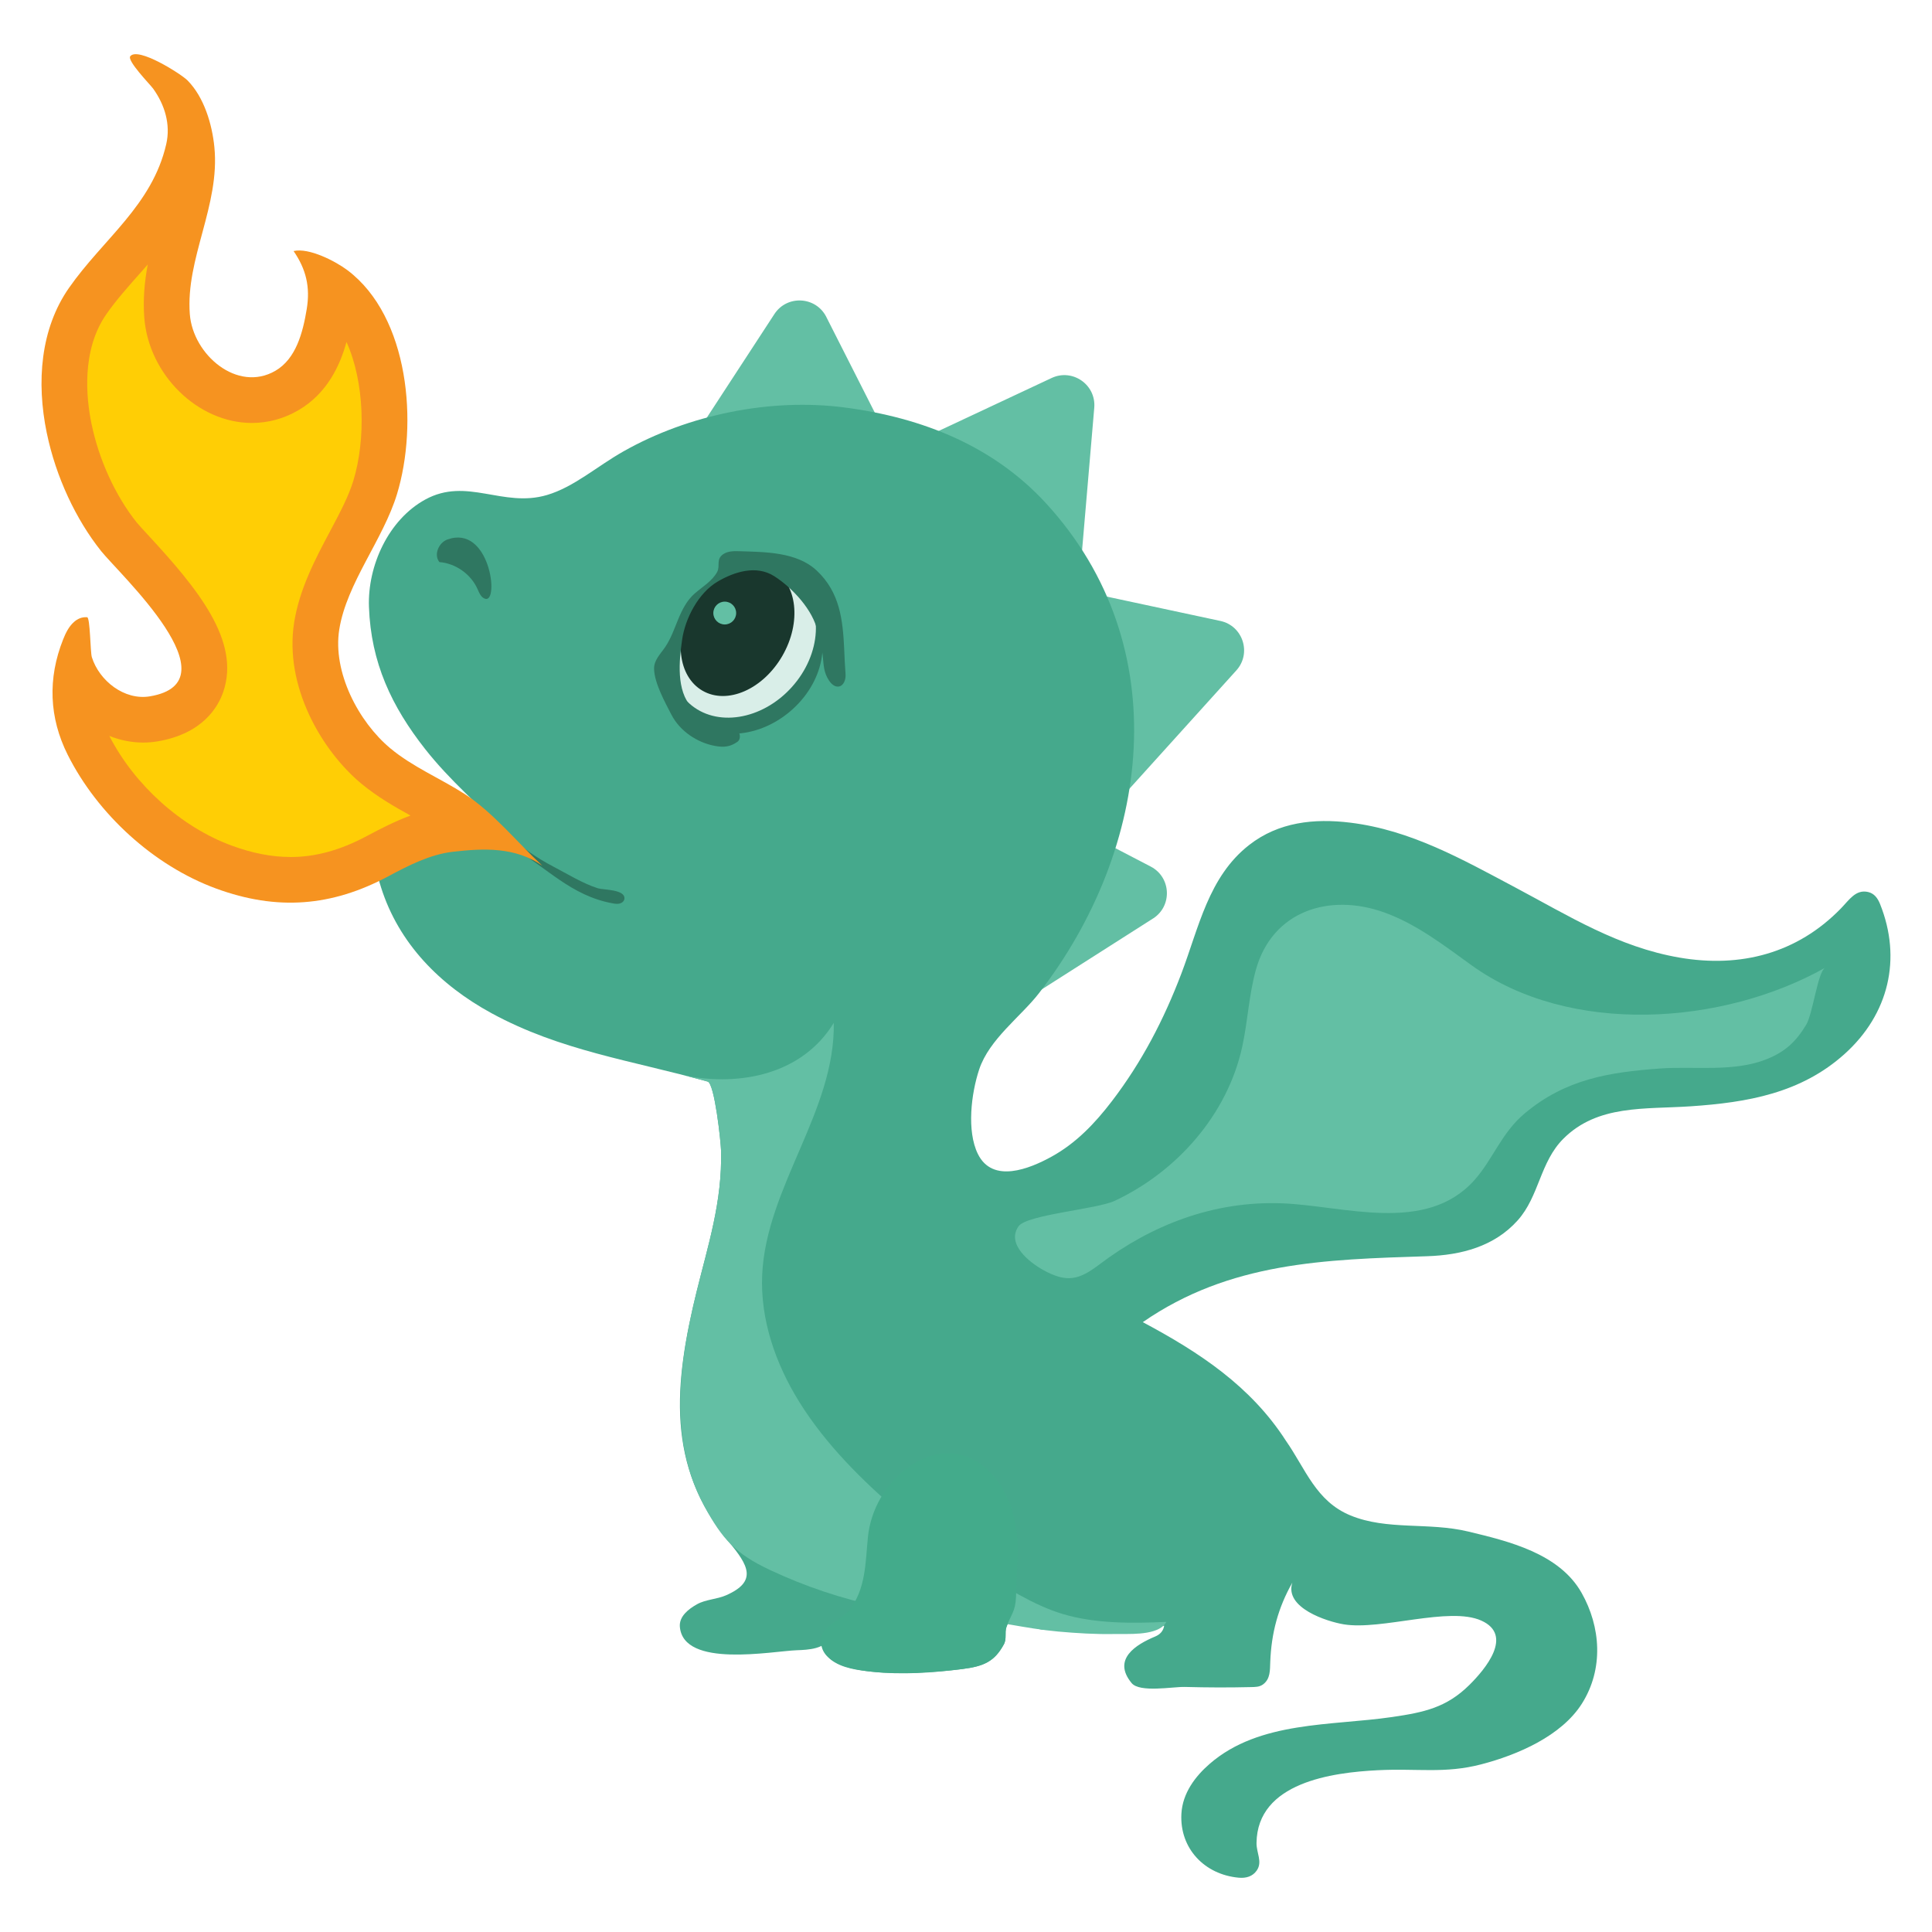 <?xml version="1.0" encoding="UTF-8"?>
<svg id="b" data-name="Layer 2" xmlns="http://www.w3.org/2000/svg" viewBox="0 0 1024 1024">
  <g id="c" data-name="Layer 1">
    <g>
      <ellipse cx="305.55" cy="468.14" rx="25.53" ry="44.8" transform="translate(-252.65 498.68) rotate(-60)" fill="#2f7761"/>
      <path d="m437.95,167.98l44.49,87.77c5.54,10.93-2.83,23.75-15.06,23.08l-98.25-5.36c-12.23-.67-19.16-14.33-12.46-24.59l53.77-82.41c6.69-10.26,21.98-9.43,27.52,1.5Z" fill="#63bfa4"/>
      <path d="m579.98,216.11l-8.38,98.04c-1.04,12.21-14.91,18.71-24.96,11.7l-80.71-56.28c-10.05-7.01-8.74-22.26,2.35-27.46l89.09-41.76c11.09-5.2,23.65,3.56,22.61,15.76Z" fill="#63bfa4"/>
      <path d="m655.28,355.34l-65.96,73.01c-8.21,9.09-23.19,5.88-26.95-5.78l-30.25-93.63c-3.77-11.66,6.5-23.02,18.48-20.45l96.21,20.62c11.98,2.57,16.69,17.14,8.47,26.23Z" fill="#63bfa4"/>
      <path d="m611.11,486.83l-82.98,52.88c-10.33,6.58-23.91-.49-24.45-12.72l-4.3-98.3c-.54-12.24,12.38-20.47,23.25-14.81l87.28,45.42c10.87,5.66,11.54,20.95,1.21,27.54Z" fill="#63bfa4"/>
      <path d="m509.97,884.64c-15.66,1.98-31.89,3.12-47.63,1.43-7.12-.77-16.37-1.78-22.12-6.6-3.32-2.78-9.11-13.35-.2-12.04-2.31,6.61-11.72,7.02-17.73,7.23-12.97.46-60.13,9.68-61.95-12.45-.45-5.47,4.56-9.39,9.11-11.93,4.55-2.55,10.51-2.63,15.28-4.7,16.97-7.39,11.85-16.03,1.55-28.38-33.43-40.08-29.04-83.84-17.06-132.61,6.04-24.56,13.65-47.69,12.96-74.72-.12-4.79-3.4-35.61-7.09-36.63-40.94-11.32-78.04-16.37-114.48-36.17-27.59-15-49.28-37.13-58.63-66.69-4.45-14.08-7.29-29.66,10.16-33.44,20.81-4.51,41.1,1.69,59.13,12.08,18.5,10.67,31.34,25.78,53.5,29.78,1.24.22,2.52.41,3.73.09s2.34-1.29,2.46-2.54c.47-5.03-11.13-4.63-14.07-5.54-7.75-2.41-16.51-7.79-23.85-11.63-8.55-4.48-16.61-9.96-23.47-16.77-14.9-14.79-31.16-28.76-44.26-45.42-17.69-22.5-28.72-45.73-29.76-75.39-.77-21.78,10.37-46.16,29.82-56.82,22.1-12.12,41.14,4.54,64.6-2.43,14.27-4.24,26.28-15.07,40.4-23.07,34.54-19.56,78.09-28.4,117.24-23.31,41.68,5.41,79.23,20.69,106.91,50.91,69.23,75.55,55.73,182.64-3.95,259.67-9.43,12.17-26.27,24.26-31.58,40.26-4.25,12.79-6.67,32.66-.71,44.79,7.78,15.85,27.34,7.92,39.08,1.45,13.04-7.19,23.05-17.72,32.05-29.51,15.8-20.7,27.4-42.99,36.7-67.43,9.3-24.44,14.37-51.43,36.02-68.29,15.56-12.12,34.39-14.15,53.55-11.79,32.14,3.96,59.28,19.39,87.56,34.41,28.28,15.02,54.34,31.48,86.79,37.09,32.45,5.61,62.53-2.17,85.73-26.08,4.4-4.53,7.84-10.16,14.35-8.67,3.32.76,5.14,3.34,6.34,6.34,11.67,29.04,4.6,58.42-18.66,79.4-23.25,20.99-51.78,25.82-81.71,27.85-24.38,1.65-49.25-.97-67.42,17.14-12.53,12.49-12.76,30.46-24.27,43.33-12.42,13.88-30.01,18.41-48.05,18.99-54.4,1.75-104.47,3.03-150.64,34.94,29.96,15.99,57.23,33.9,75.88,62.9,10.41,14.91,15.87,31.96,34.1,39.51,19.5,8.09,41.37,3.48,62.59,8.59,21.21,5.1,48.15,11.52,60,32.47,10.19,18.02,11.78,40.31.21,58.66-10.83,17.18-34.06,27.22-53.43,32.25-19.38,5.03-33.72,2.04-54.84,3.11-23.98,1.21-63.85,6.42-64.23,38.58-.06,5.22,3.27,9.98.15,14.53-2.22,3.25-5.75,4.2-9.52,3.86-18.24-1.63-31.4-15.55-30.45-33.81.58-11.08,7.44-20.01,15.08-26.62,26.32-22.75,64.37-20.01,96.65-24.74,17.01-2.49,28.79-5.01,40.92-17.01,8.33-8.24,23.59-26.32,6.32-34.09-17.02-7.66-52.95,5.28-72.9,1.98-8.83-1.46-31.61-8.7-27.27-22.1-7.54,13.26-11.12,26.79-11.7,41.99-.17,4.47.07,8.93-3.67,11.83-2.02,1.57-4.32,1.48-6.74,1.54-11.86.28-22.49.24-34.93-.08-6.23-.16-23.84,3.16-28.14-2.05-10.47-12.67,2.39-20.46,12.47-24.67,2.61-1.09,4.31-2.91,4.78-5.71-17.94-.32-35.8,3.29-54.11,1.93-5.92-.44-11.78,1.87-16.69-2.53-2.11-1.89-3.28-4.58-6.61-4.64-3.32-.06-5.12,2.85-6.19,5.9-1.07,3.05.3,6.16-1.43,9.29-4.89,8.87-10.3,11.52-22.04,13Z" fill="#45a98c"/>
      <path id="d" data-name="Path 10471" d="m24.78,229.44c-5.56-26.99-3.34-55.18,11.77-76.83,18.18-26.04,44.1-43.73,51.56-76.21,2.42-10.53-.84-20.94-6.97-29.46-1.42-1.98-13.95-14.77-12.09-17.14,4.09-5.12,26.98,9.42,30.35,12.83,8.77,8.87,13.02,23.21,14.22,35.32,3.08,30.91-15.3,58.97-13.01,88.59,1.66,21.51,25.21,41.65,45.32,30,10.96-6.35,14.58-20.23,16.64-32.72,1.93-11.69-.33-21.14-6.97-30.76,8.18-1.9,22.34,5.45,28.62,10.2,32.73,24.71,37.46,81.57,26.21,118.58-7.35,24.19-26.66,47.14-30.61,71.75-3.63,22.61,10.2,48.99,27.07,63.04,11.85,9.87,26.38,15.87,39.36,24.19,14.92,9.56,28.05,25.84,41.16,37.98-14.32-9.92-30.92-9.24-47.34-7.35-12.16,1.4-23.64,7.32-34.27,13.01-29.98,16.05-58.97,18.35-91.3,6.47-33.09-12.16-62.8-39.42-78.59-70.82-9.9-19.69-10.69-40.52-2.46-61.19,1.35-3.39,2.99-6.78,5.7-9.21,1.99-1.79,4.33-2.77,7.02-2.57,1.64.12,1.68,18.52,2.5,21.15,3.94,12.58,17.3,23.05,30.79,20.78,45.76-7.71-16.01-64.65-25.87-77-13.24-16.59-23.96-39.15-28.8-62.62Z" fill="#f69320"/>
      <path d="m153.94,454.22c-9.91,0-20.08-1.97-31.09-6.01-26.71-9.81-51.5-32.05-64.9-58.16,5.73,2.29,11.82,3.52,17.94,3.52,2.55,0,5.1-.21,7.59-.63,23.92-4.03,32.11-18.2,34.87-26.28,9.2-26.97-13.58-54.65-39.81-83.01-2.41-2.61-5.14-5.56-6.04-6.68-11.32-14.17-20.07-33.27-24.01-52.4-2.78-13.48-5.45-38.95,7.91-58.09,5.09-7.29,11.11-14.09,17.49-21.28,1.46-1.64,2.94-3.31,4.42-5.01-1.66,8.95-2.59,18.38-1.83,28.22,2.34,30.22,28.44,55.76,56.99,55.76,8.67,0,16.95-2.25,24.6-6.69,15.47-8.97,22.26-24.13,25.58-36.24,9.53,21.1,10.38,51.35,3.63,73.57-2.53,8.32-7.33,17.35-12.42,26.92-7.53,14.16-16.07,30.21-18.93,48.05-5.43,33.89,14.58,68.06,35.48,85.47,8.51,7.09,17.78,12.37,26.17,17-8.02,2.95-15.6,6.83-23.2,10.89-13.95,7.47-27.18,11.1-40.44,11.1Z" fill="#ffce05"/>
      <path d="m658.4,554.81c2.95-13.51,3.54-27.5,7.25-40.82,8.67-31.12,38.81-40.87,68.06-30.37,17.02,6.11,31.58,17.42,46.25,27.99,52.15,37.57,133.26,31.79,187.41,1.3-3.96,2.24-6.49,24.36-10.07,30.27-5.41,8.94-11.12,14.29-20.94,18.21-17.52,7.01-38.15,3.6-56.51,4.94-27.12,1.98-50.02,5.63-71.7,23.77-12.33,10.31-16.82,24.28-26.58,35.27-25.75,29.01-69.41,13.62-102.16,12.41-36.39-1.35-69.34,11.65-96.68,32.39-10.73,8.14-17.21,9.97-29.88,2.92-7.21-4.01-19.57-13.69-13.02-23.11,4.32-6.21,41.55-9.08,50.94-13.49,33-15.49,59.76-45.68,67.63-81.68Z" fill="#63bfa4"/>
      <ellipse cx="396.42" cy="350.76" rx="42.76" ry="34.51" transform="translate(-132.73 337.26) rotate(-40.04)" fill="#2f7761"/>
      <ellipse cx="394" cy="341.08" rx="42.76" ry="34.51" transform="translate(-123.21 404.78) rotate(-47.9)" fill="#d9eee8"/>
      <ellipse cx="390.92" cy="333.92" rx="37.15" ry="27.41" transform="translate(-93.72 505.51) rotate(-60)" fill="#19372d"/>
      <path d="m257.27,317.4c7.42,1.88,2.28-39.52-20.14-31.45-4.65,1.68-7.35,8.11-4.25,11.96,8.58.68,16.6,6.31,20.15,14.16.97,2.15,1.96,4.75,4.25,5.33Z" fill="#2f7761"/>
      <path d="m447.45,344.05c-.75-15.28-2.19-30.07-14.62-41.68-10.58-9.88-27.39-9.78-40.94-10.22-2.87-.09-5.93-.09-8.36,1.45-4.26,2.71-1.66,6.27-3.41,9.53-2.61,4.85-7.95,7.98-11.98,11.5-4.12,3.59-6.64,8.69-8.7,13.66-2.04,4.93-3.8,10.08-6.79,14.54-2.46,3.67-6.1,6.97-5.97,11.76.21,7.56,5.79,17.62,9.22,24.27,4.48,8.65,13.63,14.78,23.15,16.51,4.66.84,8,.47,11.76-2.17,2.2-1.55,1.53-5.29-.63-6.89-3.14-2.32-7.84-1.34-11.39-2.75-4.39-1.75-9-5.25-12.2-8.68-8.25-8.83-6.63-24.67-5.06-35.74,1.61-11.35,8.63-24.91,18.86-30.91,8.74-5.13,20.41-8.92,29.94-2.86s20.73,18.02,22.99,29.34c.89,4.44,2.31,8.52,2.76,12.93.49,4.84.47,8.81,3.33,13.07,1.17,1.74,2.96,3.43,5.04,3.18,2.77-.34,3.93-3.8,3.71-6.59-.35-4.42-.51-8.86-.72-13.27Z" fill="#2f7761"/>
      <circle cx="384.13" cy="324.93" r="6.05" fill="#63bfa4"/>
      <path d="m535.22,861.03c8.51,1.49,17.02,2.95,25.59,3.72,9.96.89,19.97,1.51,29.97,1.31,7.23-.14,20.21.89,26-4.47.09-.08,1.66-1.98,1.27-1.96-17.7.84-37.47.99-54.62-4.13-15.81-4.72-30.97-14.65-44.98-23.22-14.53-8.89-28.34-18.97-41.22-30.12-20.18-17.47-39.46-36.34-53.66-59.22-12.53-20.17-20.69-43.65-19.59-67.37,2.16-46.52,38.81-86.87,37.93-133.42-16.63,27.21-49.41,33.7-78.69,27.97-.03,0-.06-.01-.1-.02,3.96,1.01,7.93,2.05,11.96,3.17,3.69,1.02,6.96,31.84,7.09,36.63.69,27.02-6.92,50.16-12.96,74.72-9.23,37.56-15.16,78.29,4.18,113.8,9.49,17.42,16.47,25.12,34.71,33.7,18.65,8.77,38.34,15.33,58.52,19.55,10.9,2.28,21.91,2.93,32.9,4.5,11.83,1.69,23.95,2.82,35.69,4.88Z" fill="#63bfa4"/>
      <path d="m539.36,824.7c-.28,7.22-.57,14.44-.85,21.66-.31,7.99-2.71,9.31-5.06,15.98-1.07,3.05.3,6.16-1.43,9.29-4.89,8.87-10.3,11.52-22.04,13-14.68,1.86-80.33,8.54-74.42-17.77,1.13-5.04,11.21-9.13,14.57-13.41,8.83-11.26,8.55-25.25,9.87-38.66,1.42-14.43,9.21-28.11,20.89-36.69,7.18-5.28,16.11-8.7,24.97-7.65,11.7,1.39,21.38,10.4,26.76,20.89,5.38,10.48,7.21,21.58,6.75,33.36Z" fill="#43ab8b"/>
    </g>
    <rect width="1024" height="1024" fill="none"/>
  </g>
</svg>